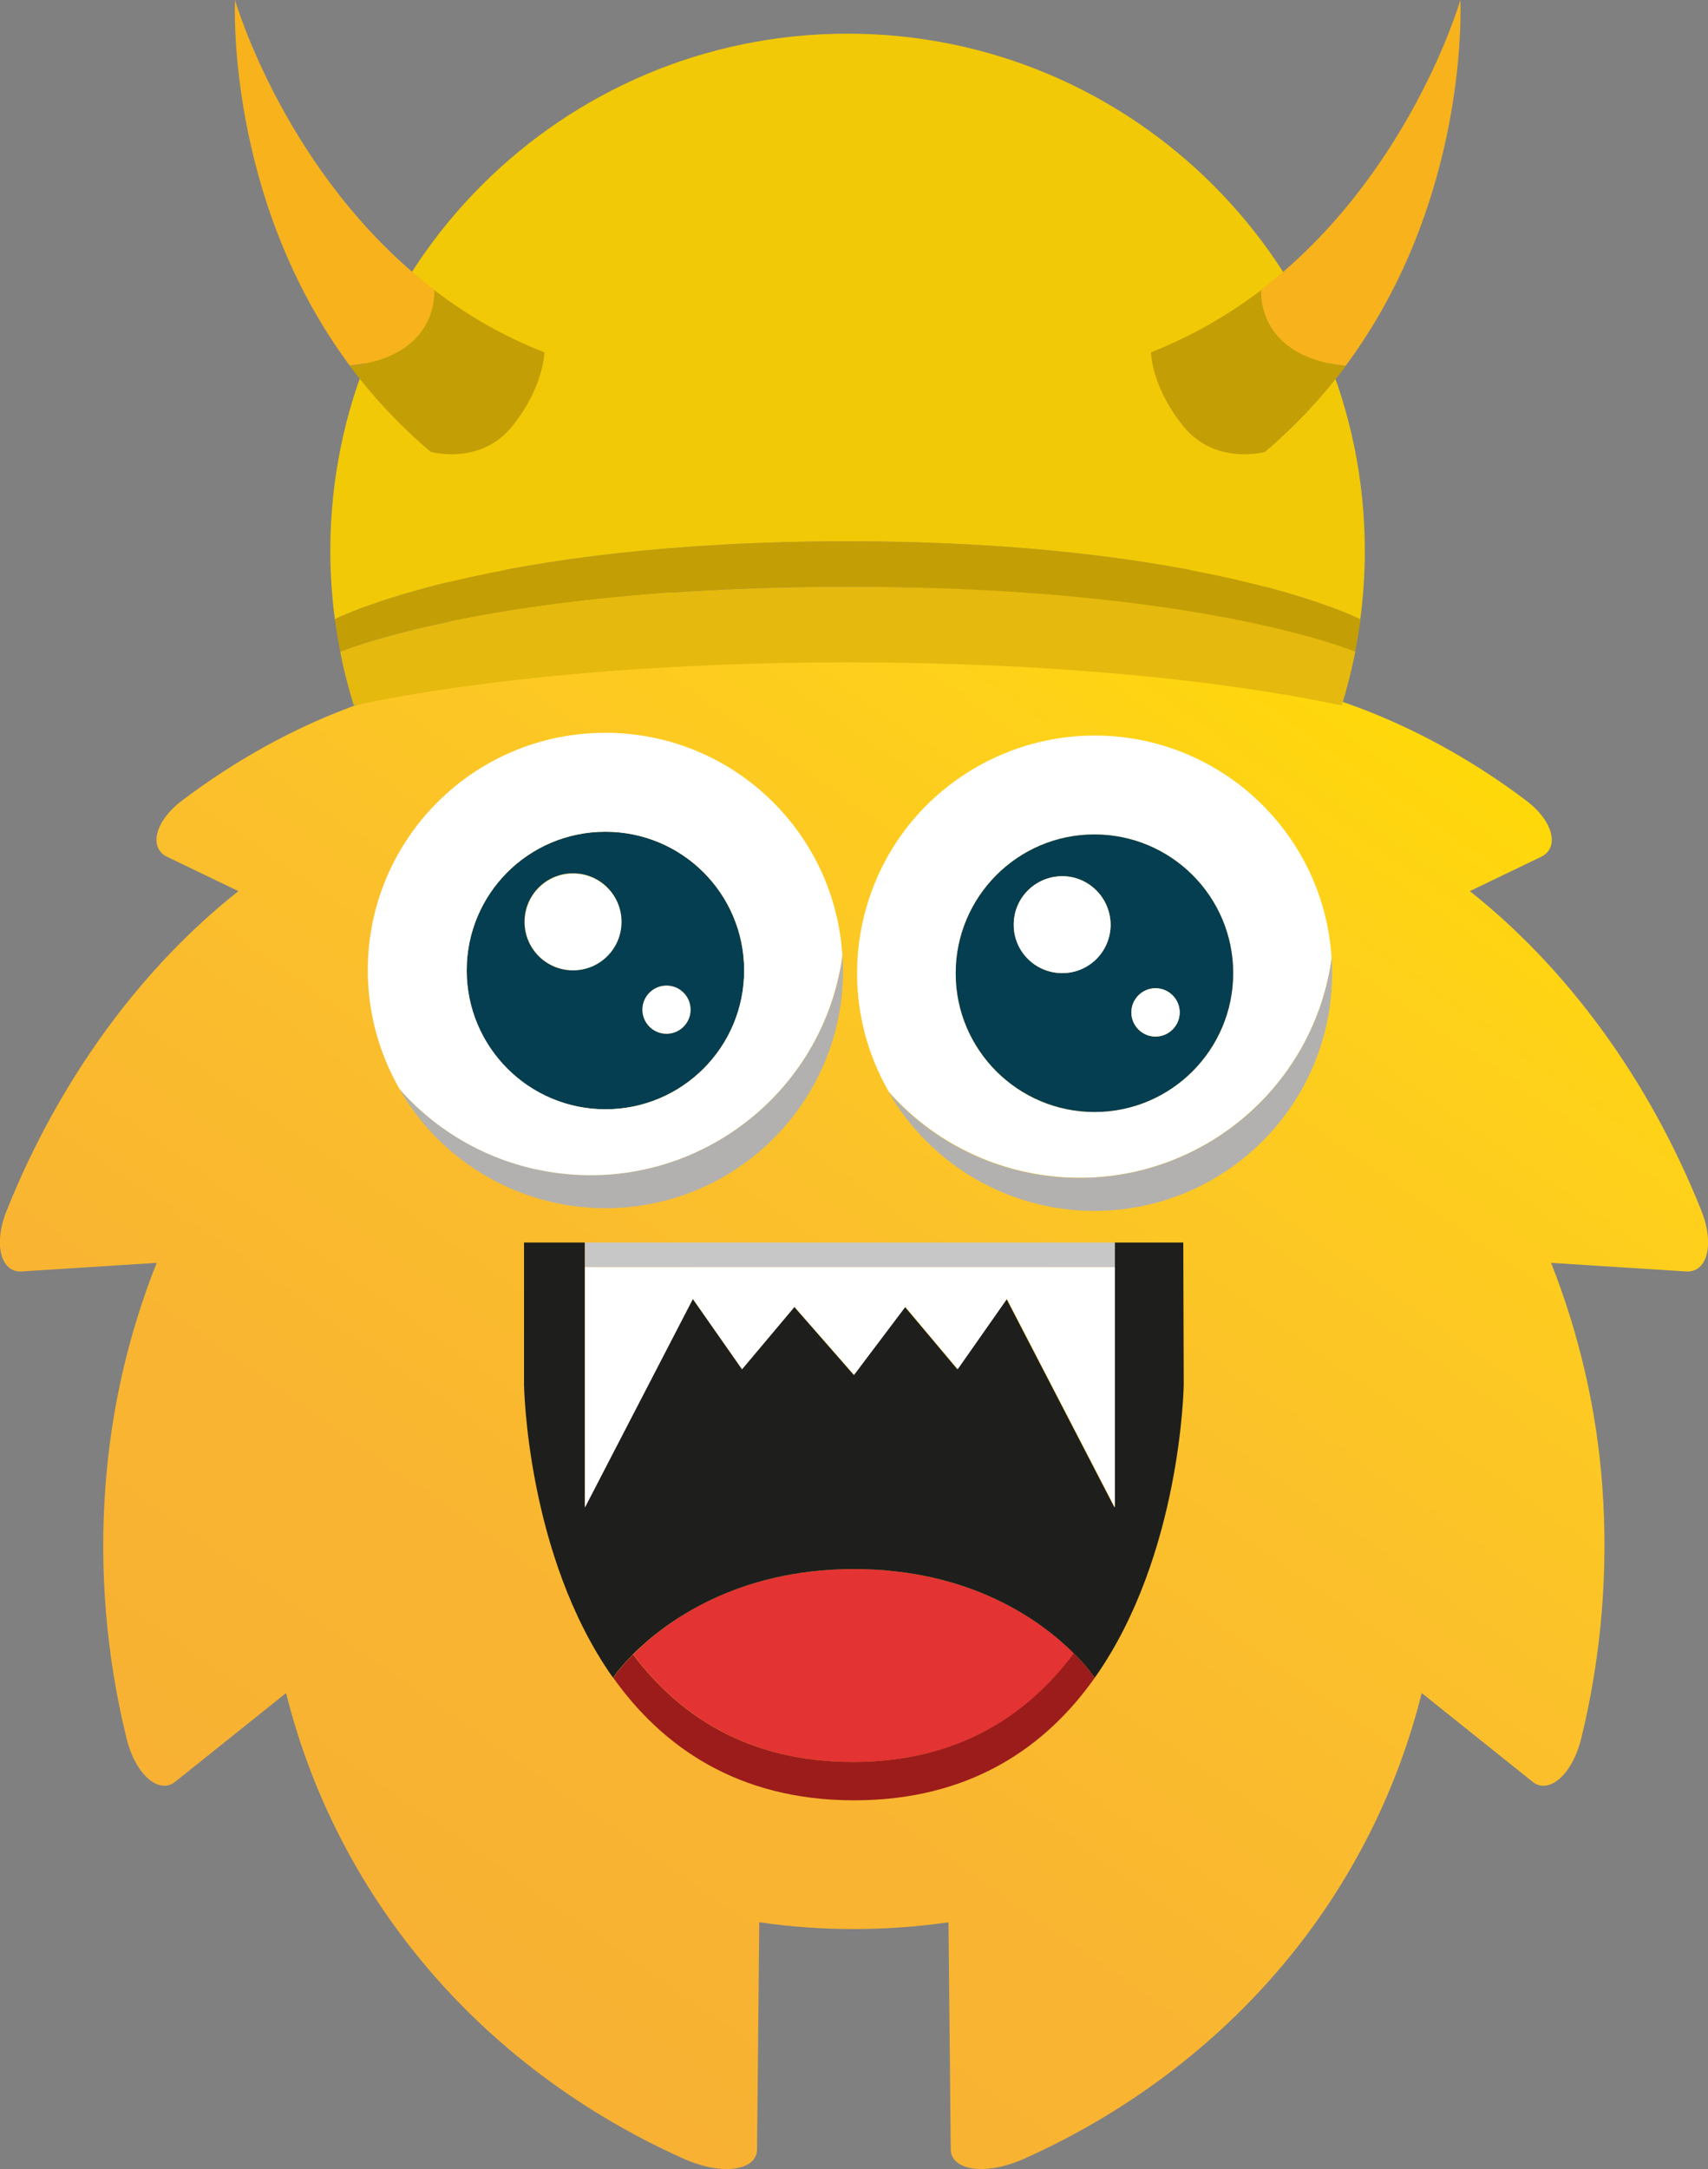 <?xml version="1.0" encoding="utf-8"?>
<!-- Generator: Adobe Illustrator 23.0.0, SVG Export Plug-In . SVG Version: 6.00 Build 0)  -->
<svg version="1.1" id="Yellowmonster" xmlns="http://www.w3.org/2000/svg" xmlns:xlink="http://www.w3.org/1999/xlink" x="0px"
	 y="0px" viewBox="0 0 756.5 960.6" style="enable-background:new 0 0 756.5 960.6;" xml:space="preserve">
<rect x="0" y="0" width="756.5" height="960.6" fill="#808080" stroke="none"/>
<style type="text/css">
	.st0{fill:url(#body_1_);}
	.st1{fill:#E43333;}
	.st2{fill:#9C1C1B;}
	.st3{fill:#1E1F1D;}
	.st4{fill:#C8C7C7;}
	.st5{fill:#FFFFFF;}
	.st6{fill:#B2B1B0;}
	.st7{fill:#063E51;}
	.st8{fill:#C39E05;}
	.st9{fill:#E5B90D;}
	.st10{fill:#F1C906;}
	.st11{fill:#F7B21C;}
</style>
<title>kidaha_5</title>
<linearGradient id="body_1_" gradientUnits="userSpaceOnUse" x1="173.666" y1="255.845" x2="589.037" y2="849.071" gradientTransform="matrix(1 0 0 -1 0 1128.63)">
	<stop  offset="0" style="stop-color:#F8B133"/>
	<stop  offset="0.24" style="stop-color:#F9B531"/>
	<stop  offset="0.53" style="stop-color:#FBC02B"/>
	<stop  offset="0.85" style="stop-color:#FED11A"/>
	<stop  offset="1" style="stop-color:#FFD907"/>
</linearGradient>
<path id="body" class="st0" d="M753.6,536.2C730,477,693.3,428.1,651,394.6l31.4-15.1c8.4-3.9,5.8-15.7-6.3-24.9
	c-42.9-32.4-90.8-51.4-135-55.7l19.4-28.6c2.5-3.4,2.2-8.1-0.9-11c-3-3.2-8.5-5.6-15.5-6.2c-22-1.8-44.1-0.3-65.7,4.2
	c-15.2,3.3-30,8.3-44,15.1c-37.1-7.2-75.1-7.2-112.2,0c-14-6.7-28.8-11.8-44-15.1c-21.6-4.6-43.7-6-65.7-4.2c-7,0.5-12.5,3-15.5,6.2
	c-3,2.9-3.4,7.6-0.9,11l19.4,28.6c-44.2,4.2-92.1,23.2-135,55.7c-12.1,9.2-14.7,21-6.3,24.9l31.4,15.1
	C63.2,428.1,26.6,477,2.9,536.2c-6,15-2.4,27.5,6.8,26.8l59.7-3.8c-12.6,31.7-20.2,65-22.7,99c-2.8,37.4,0.4,75,9.3,111.4
	c4,16.5,14.6,25.2,21.7,19.3l49-39.2c10.6,42.4,30.3,81.9,57.8,115.9c29.2,36.3,69.4,68.5,118.5,90.4c8.6,3.8,16.8,5.1,22.7,4.2
	s9.6-3.8,9.6-8.5l1-100.5c13.8,2,27.8,3,41.8,3s28.1-1,42-3l1,100.5c0,4.6,3.7,7.6,9.6,8.5s14.1-0.4,22.7-4.2
	c49.1-21.9,89.3-54.2,118.5-90.4c27.5-34,47.2-73.5,57.8-115.9l49,39.2c7.1,5.9,17.7-2.8,21.7-19.3c8.9-36.4,12-74,9.3-111.4
	c-2.5-34-10.2-67.3-22.7-99l59.7,3.8C756,563.7,759.6,551.3,753.6,536.2z"/>
<g id="mouth">
	<path class="st1" d="M378.3,694.8c51.8,0,83.1,23.2,97.4,37.3l0,0c-20.2,27.2-51,48.1-97.8,48.1c-46.5,0-77.2-20.6-97.4-47.6l0,0
		C294.4,718.5,325.8,694.8,378.3,694.8z"/>
	<path class="st2" d="M271.6,742.9c2.6-3.7,5.6-7.1,8.8-10.3l0,0c20.2,27,50.9,47.6,97.4,47.6c46.8,0,77.5-20.9,97.8-48.1l0,0
		c3.4,3.3,6.5,6.9,9.3,10.8c-21.5,30.5-55,54.3-106.6,54.3S293.2,773.3,271.6,742.9z"/>
	<path class="st3" d="M524.3,613.1c0,0-1,75.5-39.4,129.8c-2.8-3.9-5.9-7.5-9.3-10.8c-14.3-14.2-45.5-37.3-97.4-37.3
		c-52.4,0-83.9,23.8-97.9,37.8c-3.2,3.2-6.2,6.6-8.8,10.3c-38.4-54.3-39.4-129.8-39.4-129.8v-62.9H259v117.2l47.8-92.3l21.8,31.2
		l23.2-27.6l26.3,30.1l22.7-30.1l23.2,27.6l21.8-31.1l47.8,92.3V550.2h30.5L524.3,613.1L524.3,613.1z"/>
	<polygon class="st4" points="259.1,561.1 259.1,550.2 378.3,550.2 493.8,550.2 493.8,561.1 	"/>
	<polygon class="st5" points="259.1,561.1 493.8,561.1 493.8,667.5 446,575.2 424.2,606.3 401,578.7 378.3,608.8 351.9,578.7 
		328.7,606.3 306.9,575.2 259.1,667.5 	"/>
</g>
<g id="left_eye">
	<path class="st5" d="M305.9,447.1c0,5.9-4.8,10.7-10.7,10.7c-5.9,0-10.7-4.8-10.7-10.7c0-5.9,4.8-10.7,10.7-10.7l0,0
		C301.2,436.4,305.9,441.2,305.9,447.1L305.9,447.1z"/>
	<path class="st5" d="M275.3,408.2c0,11.9-9.6,21.5-21.4,21.5s-21.5-9.6-21.5-21.4c0-11.9,9.6-21.5,21.4-21.5l0,0
		C265.7,386.8,275.3,396.4,275.3,408.2z"/>
	<path class="st6" d="M261.5,520.4c56.3,0,103.9-41.5,111.7-97.2c0.1,2.2,0.2,4.4,0.2,6.6c0,58.1-47.1,105.2-105.3,105.2
		c-37.6,0-72.3-20.1-91.1-52.6l0,0C198.4,506.5,229.2,520.4,261.5,520.4z"/>
	<path class="st7" d="M275.3,408.2c0-11.9-9.6-21.5-21.5-21.5s-21.5,9.6-21.5,21.5s9.6,21.5,21.5,21.5l0,0
		C265.7,429.7,275.3,420.1,275.3,408.2C275.3,408.3,275.3,408.3,275.3,408.2z M329.6,429.8c0,33.9-27.5,61.4-61.5,61.4
		s-61.4-27.5-61.4-61.5s27.5-61.4,61.5-61.4l0,0C302.1,368.3,329.6,395.8,329.6,429.8C329.6,429.7,329.6,429.8,329.6,429.8
		L329.6,429.8z M305.9,447.1c0-5.9-4.8-10.7-10.7-10.7c-5.9,0-10.7,4.8-10.7,10.7s4.8,10.7,10.7,10.7l0,0
		C301.1,457.8,305.9,453,305.9,447.1z"/>
	<path class="st5" d="M162.9,429.8c-0.1-58.1,47-105.3,105.1-105.3c55.6-0.1,101.7,43.2,105.1,98.7c-8.6,61.7-65.5,104.7-127.2,96.1
		c-26.7-3.7-51.1-16.8-68.9-37l0,0C167.8,466.3,162.9,448.2,162.9,429.8z M268.2,491.2c33.9,0,61.4-27.5,61.4-61.5
		s-27.5-61.4-61.5-61.4s-61.4,27.5-61.4,61.5l0,0C206.8,463.7,234.3,491.2,268.2,491.2L268.2,491.2L268.2,491.2z"/>
</g>
<g id="right_eye">
	<path class="st5" d="M484.8,325.7c55.6,0,101.6,43.2,105,98.7c-8.7,61.7-65.7,104.7-127.3,96c-26.6-3.7-51-16.8-68.8-36.9l0,0
		c-29-50.4-11.8-114.7,38.6-143.7C448.2,330.6,466.3,325.7,484.8,325.7L484.8,325.7z M546.2,430.9c0-33.9-27.5-61.4-61.5-61.4
		c-33.9,0-61.4,27.5-61.4,61.5c0,33.9,27.5,61.4,61.4,61.4C518.7,492.4,546.2,464.9,546.2,430.9C546.2,431,546.2,431,546.2,430.9z"
		/>
	<path class="st7" d="M491.9,409.5c0-11.9-9.6-21.5-21.4-21.5c-11.9,0-21.5,9.6-21.5,21.4c0,11.9,9.6,21.5,21.4,21.5l0,0
		C482.2,430.9,491.8,421.3,491.9,409.5z M522.5,448.3c0-5.9-4.8-10.7-10.7-10.7s-10.7,4.8-10.7,10.7c0,5.9,4.8,10.7,10.7,10.7l0,0
		C517.7,459,522.5,454.2,522.5,448.3L522.5,448.3z M546.2,430.9c0,33.9-27.5,61.5-61.4,61.5s-61.5-27.5-61.5-61.4
		s27.5-61.5,61.4-61.5l0,0C518.7,369.5,546.2,397,546.2,430.9L546.2,430.9z"/>
	<path class="st5" d="M491.9,409.5c0,11.9-9.6,21.5-21.5,21.4s-21.5-9.6-21.4-21.5c0-11.8,9.6-21.4,21.5-21.4
		C482.2,388,491.8,397.6,491.9,409.5C491.9,409.4,491.9,409.5,491.9,409.5z"/>
	<path class="st6" d="M478.1,521.6c56.2,0,103.9-41.4,111.7-97.1c0.2,2.1,0.2,4.3,0.2,6.5c0,58.1-47.2,105.2-105.3,105.2
		c-37.6,0-72.3-20.1-91.1-52.6l0,0C415,507.8,445.8,521.6,478.1,521.6z"/>
	<path class="st5" d="M522.5,448.3c0,5.9-4.8,10.7-10.7,10.7c-5.9,0-10.7-4.8-10.7-10.7c0-5.9,4.8-10.7,10.7-10.7l0,0
		C517.7,437.6,522.5,442.4,522.5,448.3z"/>
</g>
<g id="head">
	<path class="st8" d="M375.5,259.8c-156.7,0-224.8,28.8-224.8,28.8c-1-4.7-1.7-9.5-2.4-14.4l0,0c0,0,67.3-34.5,227.1-34.5
		c157.7,0,225.4,33.6,227.2,34.5c-0.6,4.8-1.4,9.6-2.4,14.4C598.8,295.7,532.2,259.8,375.5,259.8z"/>
	<path class="st9" d="M150.7,288.6c0,0,68.1-28.8,224.8-28.8s224.8,28.8,224.8,28.8c-1.6,8-3.6,16-6,23.8
		c-55.6-11.8-133.1-19.1-218.8-19.1s-163.2,7.3-218.8,19.1C154.3,304.6,152.2,296.6,150.7,288.6z"/>
	<path class="st10" d="M148.3,274.2L148.3,274.2c-1.3-10-2-20.1-2-30.2c0-126.6,102.6-229.1,229.1-229.1S604.5,117.5,604.5,244
		c0,10.1-0.7,20.2-2,30.2c-1.8-0.9-69.5-34.5-227.2-34.5C215.6,239.7,148.3,274.2,148.3,274.2z"/>
	<path class="st11" d="M192.3,128.3c0,0,2.9,29.5-37.4,33.6C99.6,87.4,104.1,0,104.1,0S126.5,77.9,192.3,128.3L192.3,128.3z"/>
	<path class="st8" d="M154.9,162c40.2-4.2,37.4-33.6,37.4-33.6l0,0c14.9,11.5,31.3,20.8,48.8,27.6c0,0,0,14.9-14.1,32.6
		s-36.2,11.5-36.2,11.5C177.4,188.8,165.4,176,154.9,162z"/>
	<path class="st8" d="M509.8,156c0,0,0,14.9,14.2,32.6s36.3,11.5,36.3,11.5c13.3-11.3,25.3-24.1,35.8-38.1
		c-40.2-4.2-37.4-33.6-37.4-33.6l0,0C543.7,139.8,527.3,149.1,509.8,156z"/>
	<path class="st11" d="M596,162C651.4,87.4,646.8,0,646.8,0s-22.4,77.9-88.2,128.3l0,0C558.7,128.3,555.8,157.8,596,162z"/>
</g>
</svg>

